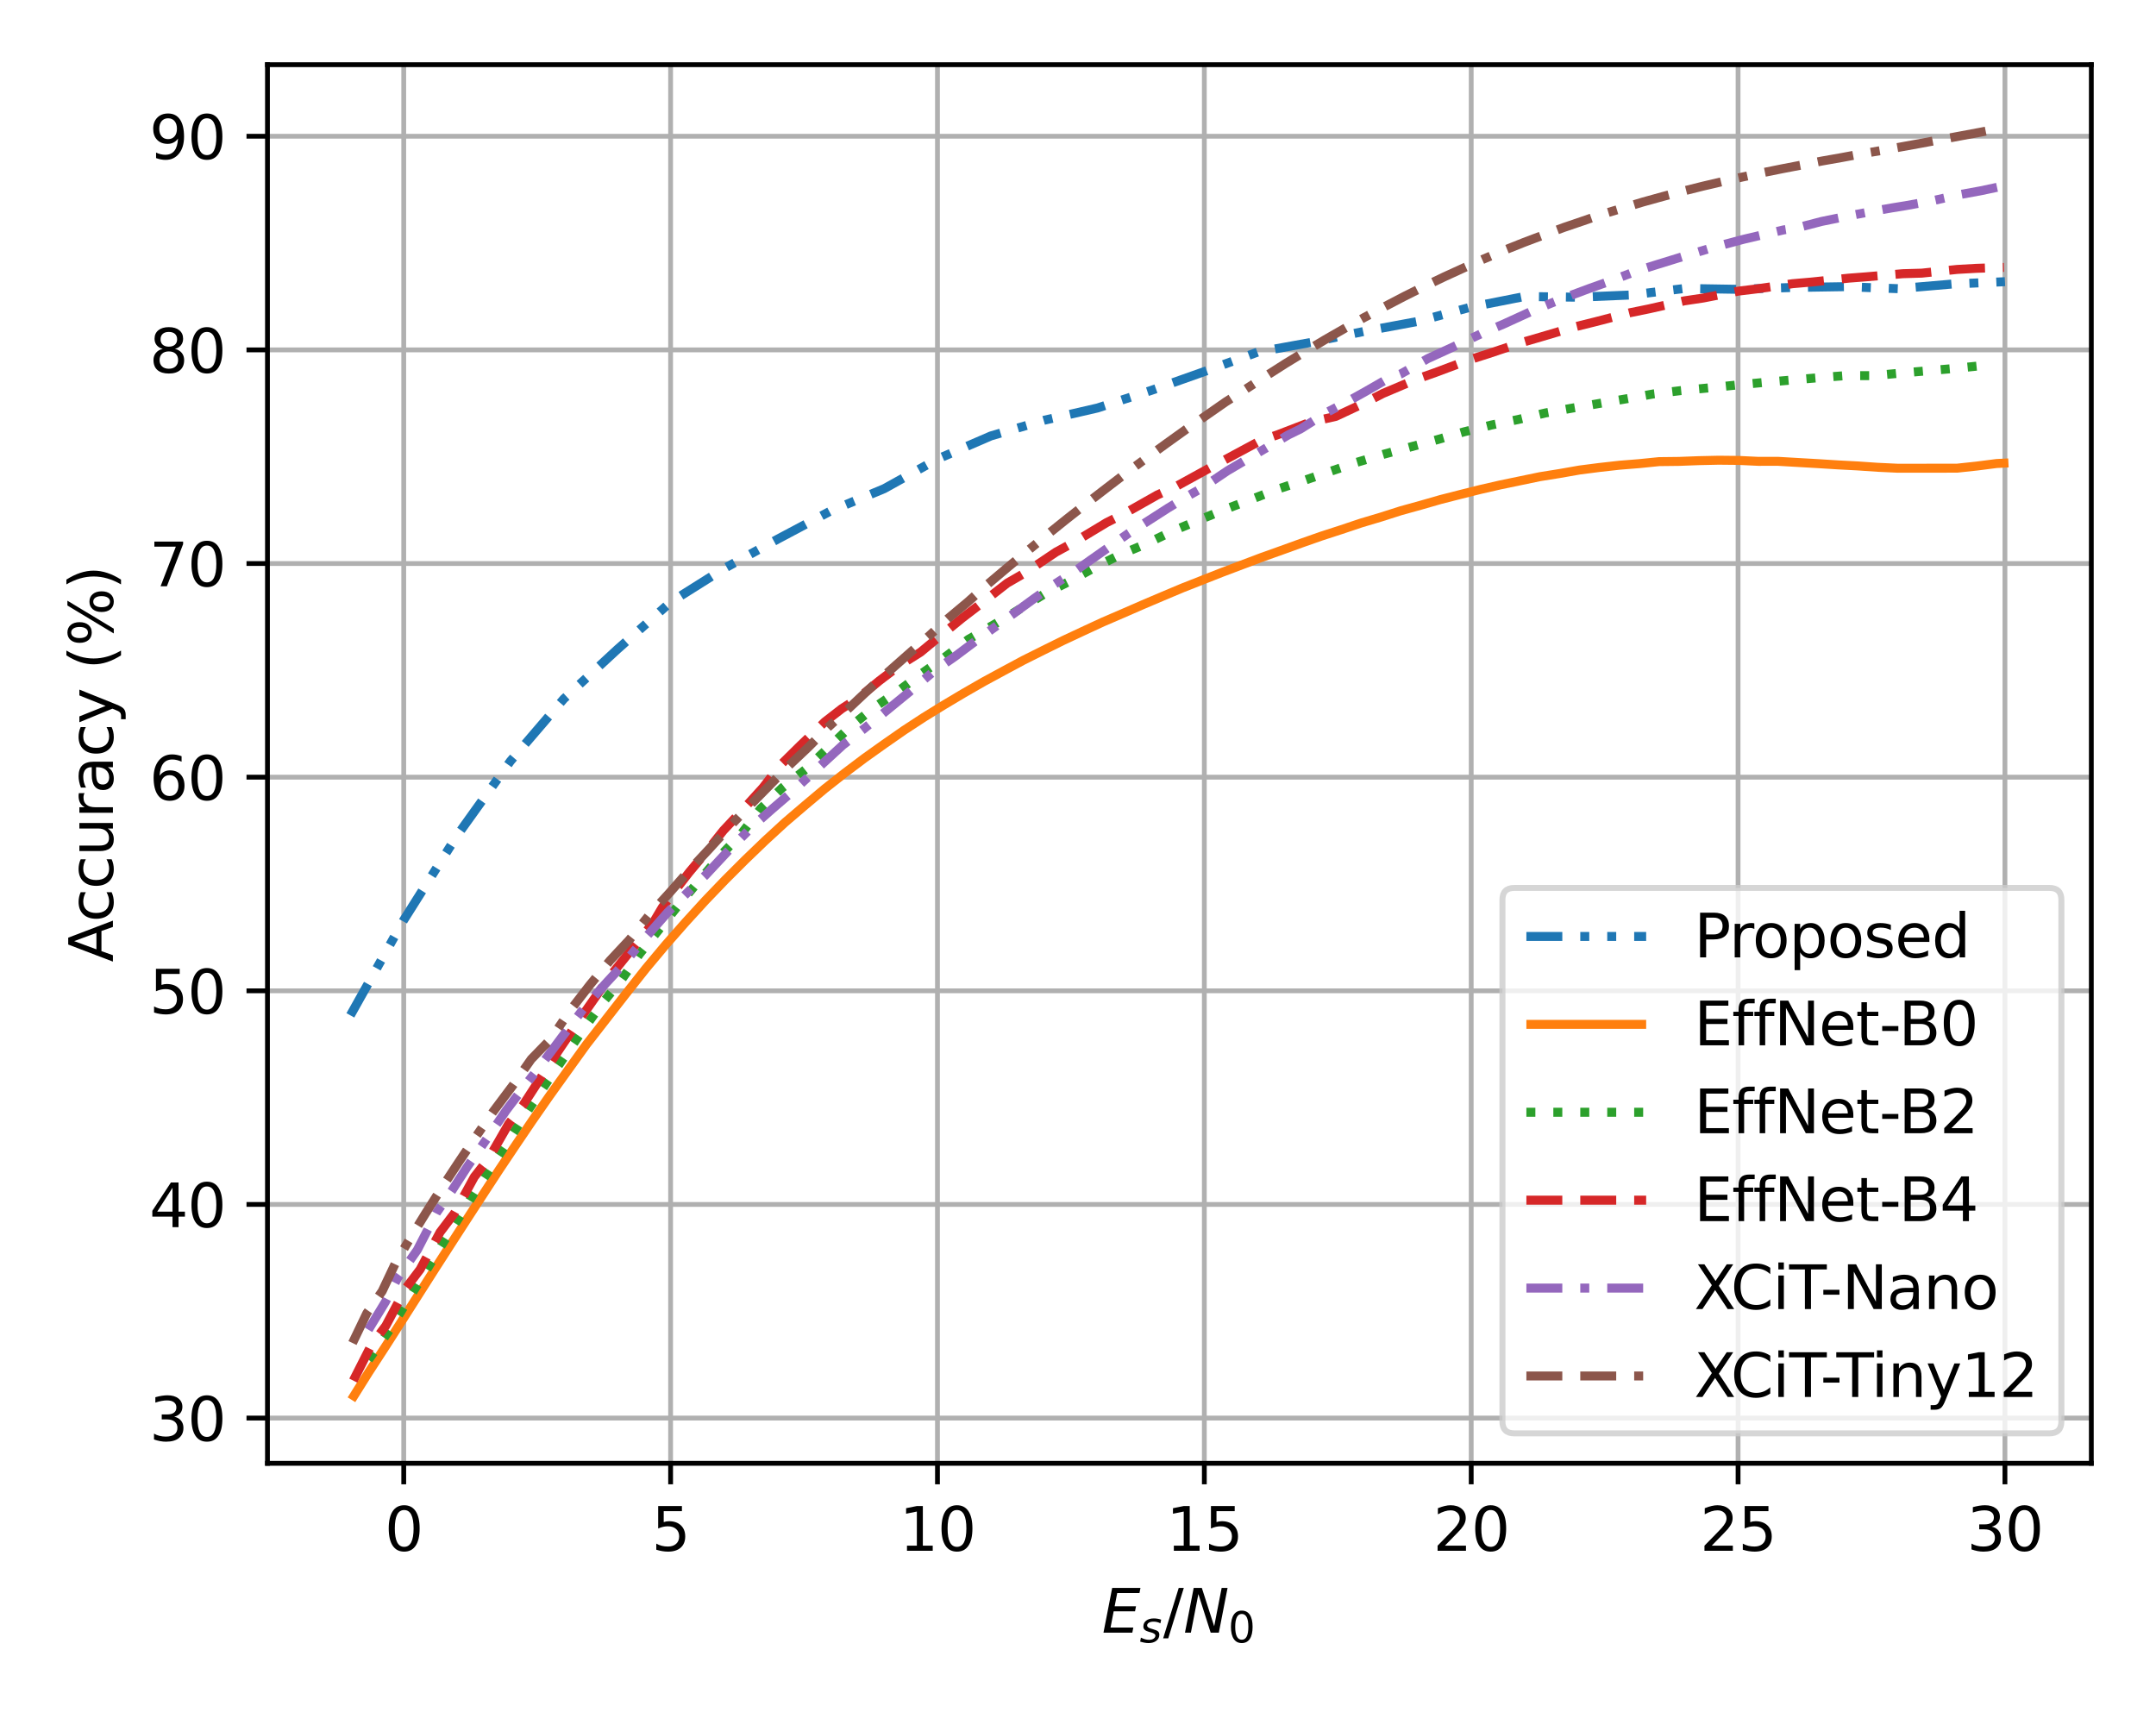 <?xml version="1.0" encoding="utf-8" standalone="no"?>
<!DOCTYPE svg PUBLIC "-//W3C//DTD SVG 1.1//EN"
  "http://www.w3.org/Graphics/SVG/1.1/DTD/svg11.dtd">
<svg xmlns:xlink="http://www.w3.org/1999/xlink" width="360pt" height="288pt" viewBox="0 0 360 288" xmlns="http://www.w3.org/2000/svg" version="1.1">
 <defs>
  <style type="text/css">*{stroke-linejoin: round; stroke-linecap: butt}</style>
 </defs>
 <g id="figure_1">
  <g id="patch_1">
   <path d="M 0 288 
L 360 288 
L 360 0 
L 0 0 
z
" style="fill: #ffffff"/>
  </g>
  <g id="axes_1">
   <g id="patch_2">
    <path d="M 44.66 244.312 
L 349.2 244.312 
L 349.2 10.8 
L 44.66 10.8 
z
" style="fill: #ffffff"/>
   </g>
   <g id="matplotlib.axis_1">
    <g id="xtick_1">
     <g id="line2d_1">
      <path d="M 67.415 244.312 
L 67.415 10.8 
" clip-path="url(#p60ee43c90f)" style="fill: none; stroke: #b0b0b0; stroke-width: 0.8; stroke-linecap: square"/>
     </g>
     <g id="line2d_2">
      <defs>
       <path id="m5778835ca0" d="M 0 0 
L 0 3.5 
" style="stroke: #000000; stroke-width: 0.8"/>
      </defs>
      <g>
       <use xlink:href="#m5778835ca0" x="67.415" y="244.312" style="stroke: #000000; stroke-width: 0.8"/>
      </g>
     </g>
     <g id="text_1">
      <!-- 0 -->
      <g transform="translate(64.234 258.91) scale(0.1 -0.1)">
       <defs>
        <path id="DejaVuSans-30" d="M 2034 4250 
Q 1547 4250 1301 3770 
Q 1056 3291 1056 2328 
Q 1056 1369 1301 889 
Q 1547 409 2034 409 
Q 2525 409 2770 889 
Q 3016 1369 3016 2328 
Q 3016 3291 2770 3770 
Q 2525 4250 2034 4250 
z
M 2034 4750 
Q 2819 4750 3233 4129 
Q 3647 3509 3647 2328 
Q 3647 1150 3233 529 
Q 2819 -91 2034 -91 
Q 1250 -91 836 529 
Q 422 1150 422 2328 
Q 422 3509 836 4129 
Q 1250 4750 2034 4750 
z
" transform="scale(0.016)"/>
       </defs>
       <use xlink:href="#DejaVuSans-30"/>
      </g>
     </g>
    </g>
    <g id="xtick_2">
     <g id="line2d_3">
      <path d="M 111.975 244.312 
L 111.975 10.8 
" clip-path="url(#p60ee43c90f)" style="fill: none; stroke: #b0b0b0; stroke-width: 0.8; stroke-linecap: square"/>
     </g>
     <g id="line2d_4">
      <g>
       <use xlink:href="#m5778835ca0" x="111.975" y="244.312" style="stroke: #000000; stroke-width: 0.8"/>
      </g>
     </g>
     <g id="text_2">
      <!-- 5 -->
      <g transform="translate(108.794 258.91) scale(0.1 -0.1)">
       <defs>
        <path id="DejaVuSans-35" d="M 691 4666 
L 3169 4666 
L 3169 4134 
L 1269 4134 
L 1269 2991 
Q 1406 3038 1543 3061 
Q 1681 3084 1819 3084 
Q 2600 3084 3056 2656 
Q 3513 2228 3513 1497 
Q 3513 744 3044 326 
Q 2575 -91 1722 -91 
Q 1428 -91 1123 -41 
Q 819 9 494 109 
L 494 744 
Q 775 591 1075 516 
Q 1375 441 1709 441 
Q 2250 441 2565 725 
Q 2881 1009 2881 1497 
Q 2881 1984 2565 2268 
Q 2250 2553 1709 2553 
Q 1456 2553 1204 2497 
Q 953 2441 691 2322 
L 691 4666 
z
" transform="scale(0.016)"/>
       </defs>
       <use xlink:href="#DejaVuSans-35"/>
      </g>
     </g>
    </g>
    <g id="xtick_3">
     <g id="line2d_5">
      <path d="M 156.535 244.312 
L 156.535 10.8 
" clip-path="url(#p60ee43c90f)" style="fill: none; stroke: #b0b0b0; stroke-width: 0.8; stroke-linecap: square"/>
     </g>
     <g id="line2d_6">
      <g>
       <use xlink:href="#m5778835ca0" x="156.535" y="244.312" style="stroke: #000000; stroke-width: 0.8"/>
      </g>
     </g>
     <g id="text_3">
      <!-- 10 -->
      <g transform="translate(150.173 258.91) scale(0.1 -0.1)">
       <defs>
        <path id="DejaVuSans-31" d="M 794 531 
L 1825 531 
L 1825 4091 
L 703 3866 
L 703 4441 
L 1819 4666 
L 2450 4666 
L 2450 531 
L 3481 531 
L 3481 0 
L 794 0 
L 794 531 
z
" transform="scale(0.016)"/>
       </defs>
       <use xlink:href="#DejaVuSans-31"/>
       <use xlink:href="#DejaVuSans-30" x="63.623"/>
      </g>
     </g>
    </g>
    <g id="xtick_4">
     <g id="line2d_7">
      <path d="M 201.096 244.312 
L 201.096 10.8 
" clip-path="url(#p60ee43c90f)" style="fill: none; stroke: #b0b0b0; stroke-width: 0.8; stroke-linecap: square"/>
     </g>
     <g id="line2d_8">
      <g>
       <use xlink:href="#m5778835ca0" x="201.096" y="244.312" style="stroke: #000000; stroke-width: 0.8"/>
      </g>
     </g>
     <g id="text_4">
      <!-- 15 -->
      <g transform="translate(194.733 258.91) scale(0.1 -0.1)">
       <use xlink:href="#DejaVuSans-31"/>
       <use xlink:href="#DejaVuSans-35" x="63.623"/>
      </g>
     </g>
    </g>
    <g id="xtick_5">
     <g id="line2d_9">
      <path d="M 245.656 244.312 
L 245.656 10.8 
" clip-path="url(#p60ee43c90f)" style="fill: none; stroke: #b0b0b0; stroke-width: 0.8; stroke-linecap: square"/>
     </g>
     <g id="line2d_10">
      <g>
       <use xlink:href="#m5778835ca0" x="245.656" y="244.312" style="stroke: #000000; stroke-width: 0.8"/>
      </g>
     </g>
     <g id="text_5">
      <!-- 20 -->
      <g transform="translate(239.293 258.91) scale(0.1 -0.1)">
       <defs>
        <path id="DejaVuSans-32" d="M 1228 531 
L 3431 531 
L 3431 0 
L 469 0 
L 469 531 
Q 828 903 1448 1529 
Q 2069 2156 2228 2338 
Q 2531 2678 2651 2914 
Q 2772 3150 2772 3378 
Q 2772 3750 2511 3984 
Q 2250 4219 1831 4219 
Q 1534 4219 1204 4116 
Q 875 4013 500 3803 
L 500 4441 
Q 881 4594 1212 4672 
Q 1544 4750 1819 4750 
Q 2544 4750 2975 4387 
Q 3406 4025 3406 3419 
Q 3406 3131 3298 2873 
Q 3191 2616 2906 2266 
Q 2828 2175 2409 1742 
Q 1991 1309 1228 531 
z
" transform="scale(0.016)"/>
       </defs>
       <use xlink:href="#DejaVuSans-32"/>
       <use xlink:href="#DejaVuSans-30" x="63.623"/>
      </g>
     </g>
    </g>
    <g id="xtick_6">
     <g id="line2d_11">
      <path d="M 290.216 244.312 
L 290.216 10.8 
" clip-path="url(#p60ee43c90f)" style="fill: none; stroke: #b0b0b0; stroke-width: 0.8; stroke-linecap: square"/>
     </g>
     <g id="line2d_12">
      <g>
       <use xlink:href="#m5778835ca0" x="290.216" y="244.312" style="stroke: #000000; stroke-width: 0.8"/>
      </g>
     </g>
     <g id="text_6">
      <!-- 25 -->
      <g transform="translate(283.854 258.91) scale(0.1 -0.1)">
       <use xlink:href="#DejaVuSans-32"/>
       <use xlink:href="#DejaVuSans-35" x="63.623"/>
      </g>
     </g>
    </g>
    <g id="xtick_7">
     <g id="line2d_13">
      <path d="M 334.776 244.312 
L 334.776 10.8 
" clip-path="url(#p60ee43c90f)" style="fill: none; stroke: #b0b0b0; stroke-width: 0.8; stroke-linecap: square"/>
     </g>
     <g id="line2d_14">
      <g>
       <use xlink:href="#m5778835ca0" x="334.776" y="244.312" style="stroke: #000000; stroke-width: 0.8"/>
      </g>
     </g>
     <g id="text_7">
      <!-- 30 -->
      <g transform="translate(328.414 258.91) scale(0.1 -0.1)">
       <defs>
        <path id="DejaVuSans-33" d="M 2597 2516 
Q 3050 2419 3304 2112 
Q 3559 1806 3559 1356 
Q 3559 666 3084 287 
Q 2609 -91 1734 -91 
Q 1441 -91 1130 -33 
Q 819 25 488 141 
L 488 750 
Q 750 597 1062 519 
Q 1375 441 1716 441 
Q 2309 441 2620 675 
Q 2931 909 2931 1356 
Q 2931 1769 2642 2001 
Q 2353 2234 1838 2234 
L 1294 2234 
L 1294 2753 
L 1863 2753 
Q 2328 2753 2575 2939 
Q 2822 3125 2822 3475 
Q 2822 3834 2567 4026 
Q 2313 4219 1838 4219 
Q 1578 4219 1281 4162 
Q 984 4106 628 3988 
L 628 4550 
Q 988 4650 1302 4700 
Q 1616 4750 1894 4750 
Q 2613 4750 3031 4423 
Q 3450 4097 3450 3541 
Q 3450 3153 3228 2886 
Q 3006 2619 2597 2516 
z
" transform="scale(0.016)"/>
       </defs>
       <use xlink:href="#DejaVuSans-33"/>
       <use xlink:href="#DejaVuSans-30" x="63.623"/>
      </g>
     </g>
    </g>
    <g id="text_8">
     <!-- $E_s/N_0$ -->
     <g transform="translate(183.98 272.589) scale(0.1 -0.1)">
      <defs>
       <path id="DejaVuSans-Oblique-45" d="M 1081 4666 
L 4031 4666 
L 3928 4134 
L 1606 4134 
L 1338 2753 
L 3566 2753 
L 3463 2222 
L 1234 2222 
L 909 531 
L 3284 531 
L 3181 0 
L 172 0 
L 1081 4666 
z
" transform="scale(0.016)"/>
       <path id="DejaVuSans-Oblique-73" d="M 3200 3397 
L 3091 2853 
Q 2863 2978 2609 3040 
Q 2356 3103 2088 3103 
Q 1634 3103 1373 2948 
Q 1113 2794 1113 2528 
Q 1113 2219 1719 2053 
Q 1766 2041 1788 2034 
L 1972 1978 
Q 2547 1819 2739 1644 
Q 2931 1469 2931 1166 
Q 2931 609 2489 259 
Q 2047 -91 1331 -91 
Q 1053 -91 747 -37 
Q 441 16 72 128 
L 184 722 
Q 500 559 806 475 
Q 1113 391 1394 391 
Q 1816 391 2080 572 
Q 2344 753 2344 1031 
Q 2344 1331 1650 1516 
L 1591 1531 
L 1394 1581 
Q 956 1697 753 1886 
Q 550 2075 550 2369 
Q 550 2928 970 3256 
Q 1391 3584 2113 3584 
Q 2397 3584 2667 3537 
Q 2938 3491 3200 3397 
z
" transform="scale(0.016)"/>
       <path id="DejaVuSans-2f" d="M 1625 4666 
L 2156 4666 
L 531 -594 
L 0 -594 
L 1625 4666 
z
" transform="scale(0.016)"/>
       <path id="DejaVuSans-Oblique-4e" d="M 1081 4666 
L 1931 4666 
L 3219 666 
L 4000 4666 
L 4616 4666 
L 3706 0 
L 2853 0 
L 1569 4025 
L 788 0 
L 172 0 
L 1081 4666 
z
" transform="scale(0.016)"/>
      </defs>
      <use xlink:href="#DejaVuSans-Oblique-45" transform="translate(0 0.094)"/>
      <use xlink:href="#DejaVuSans-Oblique-73" transform="translate(63.184 -16.312) scale(0.7)"/>
      <use xlink:href="#DejaVuSans-2f" transform="translate(102.388 0.094)"/>
      <use xlink:href="#DejaVuSans-Oblique-4e" transform="translate(136.079 0.094)"/>
      <use xlink:href="#DejaVuSans-30" transform="translate(210.884 -16.312) scale(0.7)"/>
     </g>
    </g>
   </g>
   <g id="matplotlib.axis_2">
    <g id="ytick_1">
     <g id="line2d_15">
      <path d="M 44.66 236.756 
L 349.2 236.756 
" clip-path="url(#p60ee43c90f)" style="fill: none; stroke: #b0b0b0; stroke-width: 0.8; stroke-linecap: square"/>
     </g>
     <g id="line2d_16">
      <defs>
       <path id="m89119ead15" d="M 0 0 
L -3.5 0 
" style="stroke: #000000; stroke-width: 0.8"/>
      </defs>
      <g>
       <use xlink:href="#m89119ead15" x="44.66" y="236.756" style="stroke: #000000; stroke-width: 0.8"/>
      </g>
     </g>
     <g id="text_9">
      <!-- 30 -->
      <g transform="translate(24.935 240.555) scale(0.1 -0.1)">
       <use xlink:href="#DejaVuSans-33"/>
       <use xlink:href="#DejaVuSans-30" x="63.623"/>
      </g>
     </g>
    </g>
    <g id="ytick_2">
     <g id="line2d_17">
      <path d="M 44.66 201.088 
L 349.2 201.088 
" clip-path="url(#p60ee43c90f)" style="fill: none; stroke: #b0b0b0; stroke-width: 0.8; stroke-linecap: square"/>
     </g>
     <g id="line2d_18">
      <g>
       <use xlink:href="#m89119ead15" x="44.66" y="201.088" style="stroke: #000000; stroke-width: 0.8"/>
      </g>
     </g>
     <g id="text_10">
      <!-- 40 -->
      <g transform="translate(24.935 204.887) scale(0.1 -0.1)">
       <defs>
        <path id="DejaVuSans-34" d="M 2419 4116 
L 825 1625 
L 2419 1625 
L 2419 4116 
z
M 2253 4666 
L 3047 4666 
L 3047 1625 
L 3713 1625 
L 3713 1100 
L 3047 1100 
L 3047 0 
L 2419 0 
L 2419 1100 
L 313 1100 
L 313 1709 
L 2253 4666 
z
" transform="scale(0.016)"/>
       </defs>
       <use xlink:href="#DejaVuSans-34"/>
       <use xlink:href="#DejaVuSans-30" x="63.623"/>
      </g>
     </g>
    </g>
    <g id="ytick_3">
     <g id="line2d_19">
      <path d="M 44.66 165.42 
L 349.2 165.42 
" clip-path="url(#p60ee43c90f)" style="fill: none; stroke: #b0b0b0; stroke-width: 0.8; stroke-linecap: square"/>
     </g>
     <g id="line2d_20">
      <g>
       <use xlink:href="#m89119ead15" x="44.66" y="165.42" style="stroke: #000000; stroke-width: 0.8"/>
      </g>
     </g>
     <g id="text_11">
      <!-- 50 -->
      <g transform="translate(24.935 169.22) scale(0.1 -0.1)">
       <use xlink:href="#DejaVuSans-35"/>
       <use xlink:href="#DejaVuSans-30" x="63.623"/>
      </g>
     </g>
    </g>
    <g id="ytick_4">
     <g id="line2d_21">
      <path d="M 44.66 129.753 
L 349.2 129.753 
" clip-path="url(#p60ee43c90f)" style="fill: none; stroke: #b0b0b0; stroke-width: 0.8; stroke-linecap: square"/>
     </g>
     <g id="line2d_22">
      <g>
       <use xlink:href="#m89119ead15" x="44.66" y="129.753" style="stroke: #000000; stroke-width: 0.8"/>
      </g>
     </g>
     <g id="text_12">
      <!-- 60 -->
      <g transform="translate(24.935 133.552) scale(0.1 -0.1)">
       <defs>
        <path id="DejaVuSans-36" d="M 2113 2584 
Q 1688 2584 1439 2293 
Q 1191 2003 1191 1497 
Q 1191 994 1439 701 
Q 1688 409 2113 409 
Q 2538 409 2786 701 
Q 3034 994 3034 1497 
Q 3034 2003 2786 2293 
Q 2538 2584 2113 2584 
z
M 3366 4563 
L 3366 3988 
Q 3128 4100 2886 4159 
Q 2644 4219 2406 4219 
Q 1781 4219 1451 3797 
Q 1122 3375 1075 2522 
Q 1259 2794 1537 2939 
Q 1816 3084 2150 3084 
Q 2853 3084 3261 2657 
Q 3669 2231 3669 1497 
Q 3669 778 3244 343 
Q 2819 -91 2113 -91 
Q 1303 -91 875 529 
Q 447 1150 447 2328 
Q 447 3434 972 4092 
Q 1497 4750 2381 4750 
Q 2619 4750 2861 4703 
Q 3103 4656 3366 4563 
z
" transform="scale(0.016)"/>
       </defs>
       <use xlink:href="#DejaVuSans-36"/>
       <use xlink:href="#DejaVuSans-30" x="63.623"/>
      </g>
     </g>
    </g>
    <g id="ytick_5">
     <g id="line2d_23">
      <path d="M 44.66 94.085 
L 349.2 94.085 
" clip-path="url(#p60ee43c90f)" style="fill: none; stroke: #b0b0b0; stroke-width: 0.8; stroke-linecap: square"/>
     </g>
     <g id="line2d_24">
      <g>
       <use xlink:href="#m89119ead15" x="44.66" y="94.085" style="stroke: #000000; stroke-width: 0.8"/>
      </g>
     </g>
     <g id="text_13">
      <!-- 70 -->
      <g transform="translate(24.935 97.884) scale(0.1 -0.1)">
       <defs>
        <path id="DejaVuSans-37" d="M 525 4666 
L 3525 4666 
L 3525 4397 
L 1831 0 
L 1172 0 
L 2766 4134 
L 525 4134 
L 525 4666 
z
" transform="scale(0.016)"/>
       </defs>
       <use xlink:href="#DejaVuSans-37"/>
       <use xlink:href="#DejaVuSans-30" x="63.623"/>
      </g>
     </g>
    </g>
    <g id="ytick_6">
     <g id="line2d_25">
      <path d="M 44.66 58.417 
L 349.2 58.417 
" clip-path="url(#p60ee43c90f)" style="fill: none; stroke: #b0b0b0; stroke-width: 0.8; stroke-linecap: square"/>
     </g>
     <g id="line2d_26">
      <g>
       <use xlink:href="#m89119ead15" x="44.66" y="58.417" style="stroke: #000000; stroke-width: 0.8"/>
      </g>
     </g>
     <g id="text_14">
      <!-- 80 -->
      <g transform="translate(24.935 62.217) scale(0.1 -0.1)">
       <defs>
        <path id="DejaVuSans-38" d="M 2034 2216 
Q 1584 2216 1326 1975 
Q 1069 1734 1069 1313 
Q 1069 891 1326 650 
Q 1584 409 2034 409 
Q 2484 409 2743 651 
Q 3003 894 3003 1313 
Q 3003 1734 2745 1975 
Q 2488 2216 2034 2216 
z
M 1403 2484 
Q 997 2584 770 2862 
Q 544 3141 544 3541 
Q 544 4100 942 4425 
Q 1341 4750 2034 4750 
Q 2731 4750 3128 4425 
Q 3525 4100 3525 3541 
Q 3525 3141 3298 2862 
Q 3072 2584 2669 2484 
Q 3125 2378 3379 2068 
Q 3634 1759 3634 1313 
Q 3634 634 3220 271 
Q 2806 -91 2034 -91 
Q 1263 -91 848 271 
Q 434 634 434 1313 
Q 434 1759 690 2068 
Q 947 2378 1403 2484 
z
M 1172 3481 
Q 1172 3119 1398 2916 
Q 1625 2713 2034 2713 
Q 2441 2713 2670 2916 
Q 2900 3119 2900 3481 
Q 2900 3844 2670 4047 
Q 2441 4250 2034 4250 
Q 1625 4250 1398 4047 
Q 1172 3844 1172 3481 
z
" transform="scale(0.016)"/>
       </defs>
       <use xlink:href="#DejaVuSans-38"/>
       <use xlink:href="#DejaVuSans-30" x="63.623"/>
      </g>
     </g>
    </g>
    <g id="ytick_7">
     <g id="line2d_27">
      <path d="M 44.66 22.75 
L 349.2 22.75 
" clip-path="url(#p60ee43c90f)" style="fill: none; stroke: #b0b0b0; stroke-width: 0.8; stroke-linecap: square"/>
     </g>
     <g id="line2d_28">
      <g>
       <use xlink:href="#m89119ead15" x="44.66" y="22.75" style="stroke: #000000; stroke-width: 0.8"/>
      </g>
     </g>
     <g id="text_15">
      <!-- 90 -->
      <g transform="translate(24.935 26.549) scale(0.1 -0.1)">
       <defs>
        <path id="DejaVuSans-39" d="M 703 97 
L 703 672 
Q 941 559 1184 500 
Q 1428 441 1663 441 
Q 2288 441 2617 861 
Q 2947 1281 2994 2138 
Q 2813 1869 2534 1725 
Q 2256 1581 1919 1581 
Q 1219 1581 811 2004 
Q 403 2428 403 3163 
Q 403 3881 828 4315 
Q 1253 4750 1959 4750 
Q 2769 4750 3195 4129 
Q 3622 3509 3622 2328 
Q 3622 1225 3098 567 
Q 2575 -91 1691 -91 
Q 1453 -91 1209 -44 
Q 966 3 703 97 
z
M 1959 2075 
Q 2384 2075 2632 2365 
Q 2881 2656 2881 3163 
Q 2881 3666 2632 3958 
Q 2384 4250 1959 4250 
Q 1534 4250 1286 3958 
Q 1038 3666 1038 3163 
Q 1038 2656 1286 2365 
Q 1534 2075 1959 2075 
z
" transform="scale(0.016)"/>
       </defs>
       <use xlink:href="#DejaVuSans-39"/>
       <use xlink:href="#DejaVuSans-30" x="63.623"/>
      </g>
     </g>
    </g>
    <g id="text_16">
     <!-- Accuracy (%) -->
     <g transform="translate(18.855 160.626) rotate(-90) scale(0.1 -0.1)">
      <defs>
       <path id="DejaVuSans-41" d="M 2188 4044 
L 1331 1722 
L 3047 1722 
L 2188 4044 
z
M 1831 4666 
L 2547 4666 
L 4325 0 
L 3669 0 
L 3244 1197 
L 1141 1197 
L 716 0 
L 50 0 
L 1831 4666 
z
" transform="scale(0.016)"/>
       <path id="DejaVuSans-63" d="M 3122 3366 
L 3122 2828 
Q 2878 2963 2633 3030 
Q 2388 3097 2138 3097 
Q 1578 3097 1268 2742 
Q 959 2388 959 1747 
Q 959 1106 1268 751 
Q 1578 397 2138 397 
Q 2388 397 2633 464 
Q 2878 531 3122 666 
L 3122 134 
Q 2881 22 2623 -34 
Q 2366 -91 2075 -91 
Q 1284 -91 818 406 
Q 353 903 353 1747 
Q 353 2603 823 3093 
Q 1294 3584 2113 3584 
Q 2378 3584 2631 3529 
Q 2884 3475 3122 3366 
z
" transform="scale(0.016)"/>
       <path id="DejaVuSans-75" d="M 544 1381 
L 544 3500 
L 1119 3500 
L 1119 1403 
Q 1119 906 1312 657 
Q 1506 409 1894 409 
Q 2359 409 2629 706 
Q 2900 1003 2900 1516 
L 2900 3500 
L 3475 3500 
L 3475 0 
L 2900 0 
L 2900 538 
Q 2691 219 2414 64 
Q 2138 -91 1772 -91 
Q 1169 -91 856 284 
Q 544 659 544 1381 
z
M 1991 3584 
L 1991 3584 
z
" transform="scale(0.016)"/>
       <path id="DejaVuSans-72" d="M 2631 2963 
Q 2534 3019 2420 3045 
Q 2306 3072 2169 3072 
Q 1681 3072 1420 2755 
Q 1159 2438 1159 1844 
L 1159 0 
L 581 0 
L 581 3500 
L 1159 3500 
L 1159 2956 
Q 1341 3275 1631 3429 
Q 1922 3584 2338 3584 
Q 2397 3584 2469 3576 
Q 2541 3569 2628 3553 
L 2631 2963 
z
" transform="scale(0.016)"/>
       <path id="DejaVuSans-61" d="M 2194 1759 
Q 1497 1759 1228 1600 
Q 959 1441 959 1056 
Q 959 750 1161 570 
Q 1363 391 1709 391 
Q 2188 391 2477 730 
Q 2766 1069 2766 1631 
L 2766 1759 
L 2194 1759 
z
M 3341 1997 
L 3341 0 
L 2766 0 
L 2766 531 
Q 2569 213 2275 61 
Q 1981 -91 1556 -91 
Q 1019 -91 701 211 
Q 384 513 384 1019 
Q 384 1609 779 1909 
Q 1175 2209 1959 2209 
L 2766 2209 
L 2766 2266 
Q 2766 2663 2505 2880 
Q 2244 3097 1772 3097 
Q 1472 3097 1187 3025 
Q 903 2953 641 2809 
L 641 3341 
Q 956 3463 1253 3523 
Q 1550 3584 1831 3584 
Q 2591 3584 2966 3190 
Q 3341 2797 3341 1997 
z
" transform="scale(0.016)"/>
       <path id="DejaVuSans-79" d="M 2059 -325 
Q 1816 -950 1584 -1140 
Q 1353 -1331 966 -1331 
L 506 -1331 
L 506 -850 
L 844 -850 
Q 1081 -850 1212 -737 
Q 1344 -625 1503 -206 
L 1606 56 
L 191 3500 
L 800 3500 
L 1894 763 
L 2988 3500 
L 3597 3500 
L 2059 -325 
z
" transform="scale(0.016)"/>
       <path id="DejaVuSans-20" transform="scale(0.016)"/>
       <path id="DejaVuSans-28" d="M 1984 4856 
Q 1566 4138 1362 3434 
Q 1159 2731 1159 2009 
Q 1159 1288 1364 580 
Q 1569 -128 1984 -844 
L 1484 -844 
Q 1016 -109 783 600 
Q 550 1309 550 2009 
Q 550 2706 781 3412 
Q 1013 4119 1484 4856 
L 1984 4856 
z
" transform="scale(0.016)"/>
       <path id="DejaVuSans-25" d="M 4653 2053 
Q 4381 2053 4226 1822 
Q 4072 1591 4072 1178 
Q 4072 772 4226 539 
Q 4381 306 4653 306 
Q 4919 306 5073 539 
Q 5228 772 5228 1178 
Q 5228 1588 5073 1820 
Q 4919 2053 4653 2053 
z
M 4653 2450 
Q 5147 2450 5437 2106 
Q 5728 1763 5728 1178 
Q 5728 594 5436 251 
Q 5144 -91 4653 -91 
Q 4153 -91 3862 251 
Q 3572 594 3572 1178 
Q 3572 1766 3864 2108 
Q 4156 2450 4653 2450 
z
M 1428 4353 
Q 1159 4353 1004 4120 
Q 850 3888 850 3481 
Q 850 3069 1003 2837 
Q 1156 2606 1428 2606 
Q 1700 2606 1854 2837 
Q 2009 3069 2009 3481 
Q 2009 3884 1853 4118 
Q 1697 4353 1428 4353 
z
M 4250 4750 
L 4750 4750 
L 1831 -91 
L 1331 -91 
L 4250 4750 
z
M 1428 4750 
Q 1922 4750 2215 4408 
Q 2509 4066 2509 3481 
Q 2509 2891 2217 2550 
Q 1925 2209 1428 2209 
Q 931 2209 642 2551 
Q 353 2894 353 3481 
Q 353 4063 643 4406 
Q 934 4750 1428 4750 
z
" transform="scale(0.016)"/>
       <path id="DejaVuSans-29" d="M 513 4856 
L 1013 4856 
Q 1481 4119 1714 3412 
Q 1947 2706 1947 2009 
Q 1947 1309 1714 600 
Q 1481 -109 1013 -844 
L 513 -844 
Q 928 -128 1133 580 
Q 1338 1288 1338 2009 
Q 1338 2731 1133 3434 
Q 928 4138 513 4856 
z
" transform="scale(0.016)"/>
      </defs>
      <use xlink:href="#DejaVuSans-41"/>
      <use xlink:href="#DejaVuSans-63" x="66.658"/>
      <use xlink:href="#DejaVuSans-63" x="121.639"/>
      <use xlink:href="#DejaVuSans-75" x="176.619"/>
      <use xlink:href="#DejaVuSans-72" x="239.998"/>
      <use xlink:href="#DejaVuSans-61" x="281.111"/>
      <use xlink:href="#DejaVuSans-63" x="342.391"/>
      <use xlink:href="#DejaVuSans-79" x="397.371"/>
      <use xlink:href="#DejaVuSans-20" x="456.551"/>
      <use xlink:href="#DejaVuSans-28" x="488.338"/>
      <use xlink:href="#DejaVuSans-25" x="527.352"/>
      <use xlink:href="#DejaVuSans-29" x="622.371"/>
     </g>
    </g>
   </g>
   <g id="line2d_29">
    <path d="M 58.503 169.52 
L 67.415 153.605 
L 76.327 139.494 
L 85.239 127.064 
L 94.151 116.671 
L 103.063 108.434 
L 111.975 100.537 
L 120.887 94.928 
L 129.799 90.041 
L 138.711 85.298 
L 147.623 81.594 
L 156.535 76.643 
L 165.447 72.784 
L 174.359 70.162 
L 183.271 68.113 
L 192.183 65.195 
L 201.096 62.037 
L 210.008 58.779 
L 218.92 57.164 
L 227.832 55.317 
L 236.744 53.662 
L 245.656 51.257 
L 254.568 49.5 
L 263.48 49.623 
L 272.392 49.247 
L 281.304 48.158 
L 290.216 48.303 
L 299.128 48 
L 308.04 47.861 
L 316.952 48.198 
L 325.864 47.43 
L 334.776 47.03 
" clip-path="url(#p60ee43c90f)" style="fill: none; stroke-dasharray: 6,3,1.5,3,1.5,3; stroke-dashoffset: 0; stroke: #1f77b4; stroke-width: 1.5"/>
   </g>
   <g id="line2d_30">
    <path d="M 58.687 233.698 
L 61.552 229.126 
L 64.418 224.718 
L 67.133 220.475 
L 69.848 216.211 
L 72.562 211.947 
L 75.277 207.726 
L 77.992 203.527 
L 80.707 199.349 
L 83.422 195.193 
L 86.136 191.144 
L 88.851 187.138 
L 91.717 183.016 
L 94.733 178.81 
L 97.9 174.41 
L 101.218 170.146 
L 104.536 165.882 
L 107.853 161.688 
L 111.171 157.723 
L 114.489 153.952 
L 117.806 150.321 
L 121.124 146.867 
L 124.441 143.554 
L 127.759 140.364 
L 131.076 137.315 
L 134.394 134.477 
L 137.711 131.692 
L 141.028 129.083 
L 144.345 126.58 
L 147.663 124.218 
L 150.98 121.908 
L 154.297 119.74 
L 157.614 117.695 
L 160.931 115.72 
L 164.248 113.815 
L 167.565 112.017 
L 170.882 110.236 
L 174.199 108.578 
L 177.516 106.938 
L 180.833 105.386 
L 184.15 103.851 
L 187.467 102.422 
L 190.784 100.976 
L 194.101 99.565 
L 197.417 98.171 
L 200.734 96.866 
L 204.051 95.56 
L 207.368 94.308 
L 210.685 93.055 
L 214.002 91.873 
L 217.318 90.673 
L 220.635 89.508 
L 223.952 88.432 
L 227.269 87.32 
L 230.585 86.331 
L 233.902 85.272 
L 237.219 84.354 
L 240.536 83.401 
L 243.852 82.553 
L 247.169 81.723 
L 250.486 80.964 
L 253.802 80.275 
L 257.119 79.586 
L 260.436 79.055 
L 263.752 78.472 
L 267.069 78.047 
L 270.385 77.675 
L 273.702 77.408 
L 277.018 77.072 
L 280.335 77.034 
L 283.651 76.909 
L 286.968 76.836 
L 290.284 76.869 
L 293.601 77.025 
L 296.917 77.023 
L 300.233 77.215 
L 303.55 77.406 
L 306.866 77.615 
L 310.182 77.789 
L 313.499 78.016 
L 316.815 78.172 
L 320.132 78.17 
L 323.448 78.168 
L 326.764 78.166 
L 330.081 77.811 
L 333.398 77.386 
L 335.357 77.288 
" clip-path="url(#p60ee43c90f)" style="fill: none; stroke-dasharray: 3,0; stroke-dashoffset: 0; stroke: #ff7f0e; stroke-width: 1.5"/>
   </g>
   <g id="line2d_31">
    <path d="M 61.53 227.023 
L 65.022 222.091 
L 68.038 217.181 
L 70.904 212.546 
L 73.619 208.088 
L 76.635 203.291 
L 79.35 198.882 
L 82.367 194.279 
L 85.383 189.675 
L 88.249 185.266 
L 91.265 180.769 
L 94.281 176.389 
L 97.298 172.009 
L 100.465 167.628 
L 103.783 163.557 
L 106.799 159.261 
L 110.117 155.093 
L 113.57 150.78 
L 116.831 146.946 
L 120.07 143.075 
L 123.689 139.327 
L 127.007 135.015 
L 130.626 131.525 
L 134.546 128.439 
L 138.165 124.981 
L 141.935 121.375 
L 145.856 118.196 
L 149.927 115.416 
L 153.847 112.475 
L 157.617 109.834 
L 161.688 106.757 
L 166.06 104.233 
L 170.131 101.776 
L 174.504 99.09 
L 178.725 96.987 
L 182.796 94.729 
L 187.018 92.627 
L 191.541 90.719 
L 195.762 88.682 
L 200.134 86.852 
L 204.507 85.06 
L 208.879 83.398 
L 213.251 81.696 
L 217.774 80.208 
L 222.146 78.7 
L 226.518 77.199 
L 231.041 75.84 
L 235.564 74.61 
L 240.087 73.38 
L 244.459 72.098 
L 248.982 70.972 
L 253.504 70.039 
L 258.027 68.951 
L 262.55 68.134 
L 267.072 67.356 
L 271.595 66.578 
L 276.118 65.762 
L 280.64 65.216 
L 285.464 64.748 
L 289.987 64.28 
L 294.509 63.851 
L 299.032 63.46 
L 303.554 63.07 
L 308.077 62.718 
L 312.901 62.715 
L 317.423 62.286 
L 321.946 61.895 
L 326.468 61.505 
L 330.991 61.037 
" clip-path="url(#p60ee43c90f)" style="fill: none; stroke-dasharray: 1.5,3; stroke-dashoffset: 0; stroke: #2ca02c; stroke-width: 1.5"/>
   </g>
   <g id="line2d_32">
    <path d="M 58.989 230.503 
L 62.006 224.559 
L 64.419 221.355 
L 67.737 215.115 
L 70.15 211.936 
L 73.469 205.741 
L 75.882 202.555 
L 79.2 196.491 
L 81.613 193.407 
L 84.931 187.646 
L 87.344 184.492 
L 90.964 178.923 
L 93.226 175.447 
L 96.394 170.774 
L 99.417 166.477 
L 101.637 163.267 
L 105.442 158.547 
L 109.062 154.061 
L 110.588 151.495 
L 112.253 149.266 
L 115.098 145.61 
L 117.942 142.221 
L 120.787 138.654 
L 124.048 135.175 
L 127.378 131.519 
L 130.225 127.828 
L 133.693 124.403 
L 135.773 122.422 
L 137.714 120.526 
L 140.56 118.318 
L 143.334 116.534 
L 146.803 113.679 
L 150.202 111.092 
L 153.697 108.891 
L 155.808 107.146 
L 160.634 103.215 
L 163.348 101.135 
L 168.173 97.363 
L 171.188 95.619 
L 176.315 92.18 
L 179.33 90.534 
L 184.758 87.26 
L 187.774 85.728 
L 193.202 82.658 
L 196.368 81.217 
L 201.645 78.319 
L 204.66 76.697 
L 210.39 73.611 
L 213.405 72.558 
L 218.832 70.467 
L 223.054 69.517 
L 227.878 67.259 
L 230.894 65.701 
L 236.623 63.273 
L 239.638 62.208 
L 245.367 60.062 
L 248.382 59.103 
L 254.111 57.185 
L 257.277 56.262 
L 263.157 54.52 
L 266.323 53.737 
L 272.203 52.206 
L 275.368 51.561 
L 281.248 50.228 
L 284.414 49.754 
L 290.293 48.601 
L 293.459 48.217 
L 299.339 47.362 
L 302.504 47.087 
L 308.685 46.44 
L 311.7 46.209 
L 317.73 45.695 
L 320.896 45.603 
L 326.775 44.984 
L 329.941 44.802 
L 334.614 44.644 
" clip-path="url(#p60ee43c90f)" style="fill: none; stroke-dasharray: 6,3,6,3; stroke-dashoffset: 0; stroke: #d62728; stroke-width: 1.5"/>
   </g>
   <g id="line2d_33">
    <path d="M 61.515 222.011 
L 64.353 217.356 
L 66.413 213.332 
L 69.678 208.693 
L 72.867 202.501 
L 75.409 198.851 
L 78.031 194.788 
L 81.313 190.086 
L 84.54 185.358 
L 87.697 181.198 
L 90.663 177.377 
L 93.981 172.946 
L 97.6 168.194 
L 100.918 164.44 
L 103.783 161.329 
L 107.403 156.968 
L 111.474 152.333 
L 114.792 149.002 
L 117.808 146.112 
L 121.578 142.065 
L 125.649 137.97 
L 128.966 135.044 
L 132.284 132.189 
L 136.506 128.276 
L 140.728 124.398 
L 144.045 121.842 
L 147.363 119.181 
L 151.886 115.479 
L 156.108 111.919 
L 159.426 109.627 
L 162.743 107.141 
L 166.311 104.556 
L 169.126 102.52 
L 172.694 99.914 
L 176.012 97.587 
L 179.329 95.453 
L 183.852 92.265 
L 188.376 89.089 
L 191.693 86.974 
L 195.01 84.84 
L 198.508 82.707 
L 200.588 81.543 
L 204.961 78.599 
L 208.278 76.642 
L 211.595 74.685 
L 215.093 72.622 
L 217.174 71.603 
L 221.546 68.848 
L 224.863 67.12 
L 228.18 65.269 
L 231.497 63.36 
L 233.91 62.419 
L 238.433 59.855 
L 241.75 58.338 
L 245.067 56.786 
L 247.856 55.454 
L 250.947 54.161 
L 255.922 51.883 
L 259.239 50.524 
L 262.556 49.219 
L 265.345 48.178 
L 268.436 47.078 
L 273.411 45.196 
L 276.728 44.155 
L 280.044 43.131 
L 282.155 42.484 
L 286.075 41.3 
L 291.201 39.936 
L 294.517 39.158 
L 297.834 38.381 
L 300.095 38.032 
L 304.166 36.971 
L 309.292 35.926 
L 312.608 35.289 
L 315.925 34.706 
L 318.186 34.339 
L 322.407 33.577 
L 327.382 32.461 
L 330.699 31.86 
L 333.563 31.253 
" clip-path="url(#p60ee43c90f)" style="fill: none; stroke-dasharray: 6,3,1.5,3; stroke-dashoffset: 0; stroke: #9467bd; stroke-width: 1.5"/>
   </g>
   <g id="line2d_34">
    <path d="M 58.857 224.226 
L 61.254 219.236 
L 63.818 215.569 
L 66.081 210.781 
L 68.494 206.735 
L 71.058 202.584 
L 73.773 198.299 
L 76.488 194.186 
L 79.353 189.922 
L 82.369 185.561 
L 85.593 181.271 
L 88.704 176.838 
L 91.957 173.487 
L 95.314 168.552 
L 98.506 164.424 
L 101.824 160.406 
L 105.116 156.88 
L 108.459 152.705 
L 111.777 149.075 
L 115.094 145.304 
L 118.412 141.744 
L 121.73 138.113 
L 125.047 134.624 
L 128.365 131.258 
L 131.682 127.856 
L 135 124.719 
L 138.317 121.371 
L 141.635 118.339 
L 144.952 115.22 
L 148.269 112.223 
L 151.587 109.298 
L 154.904 106.372 
L 158.222 103.323 
L 161.539 100.555 
L 164.856 97.594 
L 168.174 94.792 
L 171.491 92.042 
L 174.808 89.31 
L 178.126 86.648 
L 181.443 84.039 
L 184.76 81.483 
L 188.077 78.945 
L 191.395 76.495 
L 194.712 74.08 
L 198.029 71.7 
L 201.346 69.408 
L 204.663 67.098 
L 207.98 64.983 
L 211.298 62.832 
L 214.615 60.716 
L 217.932 58.689 
L 221.249 56.714 
L 224.566 54.809 
L 227.883 52.958 
L 231.2 51.195 
L 234.517 49.466 
L 237.834 47.809 
L 241.151 46.221 
L 244.468 44.704 
L 247.785 43.223 
L 251.101 41.812 
L 254.418 40.488 
L 257.735 39.236 
L 261.052 38.001 
L 264.369 36.871 
L 267.686 35.724 
L 271.002 34.736 
L 274.319 33.73 
L 277.636 32.812 
L 280.952 31.929 
L 284.269 31.099 
L 287.586 30.322 
L 290.902 29.562 
L 294.219 28.855 
L 297.536 28.184 
L 300.852 27.548 
L 304.169 26.894 
L 307.486 26.31 
L 310.802 25.692 
L 314.119 25.126 
L 317.436 24.525 
L 320.752 23.924 
L 324.069 23.305 
L 327.385 22.687 
L 330.702 22.068 
L 334.019 21.414 
" clip-path="url(#p60ee43c90f)" style="fill: none; stroke-dasharray: 6,3,6,3,1.5,3; stroke-dashoffset: 0; stroke: #8c564b; stroke-width: 1.5"/>
   </g>
   <g id="patch_3">
    <path d="M 44.66 244.312 
L 44.66 10.8 
" style="fill: none; stroke: #000000; stroke-width: 0.8; stroke-linejoin: miter; stroke-linecap: square"/>
   </g>
   <g id="patch_4">
    <path d="M 349.2 244.312 
L 349.2 10.8 
" style="fill: none; stroke: #000000; stroke-width: 0.8; stroke-linejoin: miter; stroke-linecap: square"/>
   </g>
   <g id="patch_5">
    <path d="M 44.66 244.312 
L 349.2 244.312 
" style="fill: none; stroke: #000000; stroke-width: 0.8; stroke-linejoin: miter; stroke-linecap: square"/>
   </g>
   <g id="patch_6">
    <path d="M 44.66 10.8 
L 349.2 10.8 
" style="fill: none; stroke: #000000; stroke-width: 0.8; stroke-linejoin: miter; stroke-linecap: square"/>
   </g>
   <g id="legend_1">
    <g id="patch_7">
     <path d="M 252.869 239.312 
L 342.2 239.312 
Q 344.2 239.312 344.2 237.312 
L 344.2 150.243 
Q 344.2 148.243 342.2 148.243 
L 252.869 148.243 
Q 250.869 148.243 250.869 150.243 
L 250.869 237.312 
Q 250.869 239.312 252.869 239.312 
z
" style="fill: #ffffff; opacity: 0.8; stroke: #cccccc; stroke-linejoin: miter"/>
    </g>
    <g id="line2d_35">
     <path d="M 254.869 156.342 
L 264.869 156.342 
L 274.869 156.342 
" style="fill: none; stroke-dasharray: 6,3,1.5,3,1.5,3; stroke-dashoffset: 0; stroke: #1f77b4; stroke-width: 1.5"/>
    </g>
    <g id="text_17">
     <!-- Proposed -->
     <g transform="translate(282.869 159.842) scale(0.1 -0.1)">
      <defs>
       <path id="DejaVuSans-50" d="M 1259 4147 
L 1259 2394 
L 2053 2394 
Q 2494 2394 2734 2622 
Q 2975 2850 2975 3272 
Q 2975 3691 2734 3919 
Q 2494 4147 2053 4147 
L 1259 4147 
z
M 628 4666 
L 2053 4666 
Q 2838 4666 3239 4311 
Q 3641 3956 3641 3272 
Q 3641 2581 3239 2228 
Q 2838 1875 2053 1875 
L 1259 1875 
L 1259 0 
L 628 0 
L 628 4666 
z
" transform="scale(0.016)"/>
       <path id="DejaVuSans-6f" d="M 1959 3097 
Q 1497 3097 1228 2736 
Q 959 2375 959 1747 
Q 959 1119 1226 758 
Q 1494 397 1959 397 
Q 2419 397 2687 759 
Q 2956 1122 2956 1747 
Q 2956 2369 2687 2733 
Q 2419 3097 1959 3097 
z
M 1959 3584 
Q 2709 3584 3137 3096 
Q 3566 2609 3566 1747 
Q 3566 888 3137 398 
Q 2709 -91 1959 -91 
Q 1206 -91 779 398 
Q 353 888 353 1747 
Q 353 2609 779 3096 
Q 1206 3584 1959 3584 
z
" transform="scale(0.016)"/>
       <path id="DejaVuSans-70" d="M 1159 525 
L 1159 -1331 
L 581 -1331 
L 581 3500 
L 1159 3500 
L 1159 2969 
Q 1341 3281 1617 3432 
Q 1894 3584 2278 3584 
Q 2916 3584 3314 3078 
Q 3713 2572 3713 1747 
Q 3713 922 3314 415 
Q 2916 -91 2278 -91 
Q 1894 -91 1617 61 
Q 1341 213 1159 525 
z
M 3116 1747 
Q 3116 2381 2855 2742 
Q 2594 3103 2138 3103 
Q 1681 3103 1420 2742 
Q 1159 2381 1159 1747 
Q 1159 1113 1420 752 
Q 1681 391 2138 391 
Q 2594 391 2855 752 
Q 3116 1113 3116 1747 
z
" transform="scale(0.016)"/>
       <path id="DejaVuSans-73" d="M 2834 3397 
L 2834 2853 
Q 2591 2978 2328 3040 
Q 2066 3103 1784 3103 
Q 1356 3103 1142 2972 
Q 928 2841 928 2578 
Q 928 2378 1081 2264 
Q 1234 2150 1697 2047 
L 1894 2003 
Q 2506 1872 2764 1633 
Q 3022 1394 3022 966 
Q 3022 478 2636 193 
Q 2250 -91 1575 -91 
Q 1294 -91 989 -36 
Q 684 19 347 128 
L 347 722 
Q 666 556 975 473 
Q 1284 391 1588 391 
Q 1994 391 2212 530 
Q 2431 669 2431 922 
Q 2431 1156 2273 1281 
Q 2116 1406 1581 1522 
L 1381 1569 
Q 847 1681 609 1914 
Q 372 2147 372 2553 
Q 372 3047 722 3315 
Q 1072 3584 1716 3584 
Q 2034 3584 2315 3537 
Q 2597 3491 2834 3397 
z
" transform="scale(0.016)"/>
       <path id="DejaVuSans-65" d="M 3597 1894 
L 3597 1613 
L 953 1613 
Q 991 1019 1311 708 
Q 1631 397 2203 397 
Q 2534 397 2845 478 
Q 3156 559 3463 722 
L 3463 178 
Q 3153 47 2828 -22 
Q 2503 -91 2169 -91 
Q 1331 -91 842 396 
Q 353 884 353 1716 
Q 353 2575 817 3079 
Q 1281 3584 2069 3584 
Q 2775 3584 3186 3129 
Q 3597 2675 3597 1894 
z
M 3022 2063 
Q 3016 2534 2758 2815 
Q 2500 3097 2075 3097 
Q 1594 3097 1305 2825 
Q 1016 2553 972 2059 
L 3022 2063 
z
" transform="scale(0.016)"/>
       <path id="DejaVuSans-64" d="M 2906 2969 
L 2906 4863 
L 3481 4863 
L 3481 0 
L 2906 0 
L 2906 525 
Q 2725 213 2448 61 
Q 2172 -91 1784 -91 
Q 1150 -91 751 415 
Q 353 922 353 1747 
Q 353 2572 751 3078 
Q 1150 3584 1784 3584 
Q 2172 3584 2448 3432 
Q 2725 3281 2906 2969 
z
M 947 1747 
Q 947 1113 1208 752 
Q 1469 391 1925 391 
Q 2381 391 2643 752 
Q 2906 1113 2906 1747 
Q 2906 2381 2643 2742 
Q 2381 3103 1925 3103 
Q 1469 3103 1208 2742 
Q 947 2381 947 1747 
z
" transform="scale(0.016)"/>
      </defs>
      <use xlink:href="#DejaVuSans-50"/>
      <use xlink:href="#DejaVuSans-72" x="58.553"/>
      <use xlink:href="#DejaVuSans-6f" x="97.416"/>
      <use xlink:href="#DejaVuSans-70" x="158.598"/>
      <use xlink:href="#DejaVuSans-6f" x="222.074"/>
      <use xlink:href="#DejaVuSans-73" x="283.256"/>
      <use xlink:href="#DejaVuSans-65" x="335.355"/>
      <use xlink:href="#DejaVuSans-64" x="396.879"/>
     </g>
    </g>
    <g id="line2d_36">
     <path d="M 254.869 171.02 
L 264.869 171.02 
L 274.869 171.02 
" style="fill: none; stroke-dasharray: 3,0; stroke-dashoffset: 0; stroke: #ff7f0e; stroke-width: 1.5"/>
    </g>
    <g id="text_18">
     <!-- EffNet-B0 -->
     <g transform="translate(282.869 174.52) scale(0.1 -0.1)">
      <defs>
       <path id="DejaVuSans-45" d="M 628 4666 
L 3578 4666 
L 3578 4134 
L 1259 4134 
L 1259 2753 
L 3481 2753 
L 3481 2222 
L 1259 2222 
L 1259 531 
L 3634 531 
L 3634 0 
L 628 0 
L 628 4666 
z
" transform="scale(0.016)"/>
       <path id="DejaVuSans-66" d="M 2375 4863 
L 2375 4384 
L 1825 4384 
Q 1516 4384 1395 4259 
Q 1275 4134 1275 3809 
L 1275 3500 
L 2222 3500 
L 2222 3053 
L 1275 3053 
L 1275 0 
L 697 0 
L 697 3053 
L 147 3053 
L 147 3500 
L 697 3500 
L 697 3744 
Q 697 4328 969 4595 
Q 1241 4863 1831 4863 
L 2375 4863 
z
" transform="scale(0.016)"/>
       <path id="DejaVuSans-4e" d="M 628 4666 
L 1478 4666 
L 3547 763 
L 3547 4666 
L 4159 4666 
L 4159 0 
L 3309 0 
L 1241 3903 
L 1241 0 
L 628 0 
L 628 4666 
z
" transform="scale(0.016)"/>
       <path id="DejaVuSans-74" d="M 1172 4494 
L 1172 3500 
L 2356 3500 
L 2356 3053 
L 1172 3053 
L 1172 1153 
Q 1172 725 1289 603 
Q 1406 481 1766 481 
L 2356 481 
L 2356 0 
L 1766 0 
Q 1100 0 847 248 
Q 594 497 594 1153 
L 594 3053 
L 172 3053 
L 172 3500 
L 594 3500 
L 594 4494 
L 1172 4494 
z
" transform="scale(0.016)"/>
       <path id="DejaVuSans-2d" d="M 313 2009 
L 1997 2009 
L 1997 1497 
L 313 1497 
L 313 2009 
z
" transform="scale(0.016)"/>
       <path id="DejaVuSans-42" d="M 1259 2228 
L 1259 519 
L 2272 519 
Q 2781 519 3026 730 
Q 3272 941 3272 1375 
Q 3272 1813 3026 2020 
Q 2781 2228 2272 2228 
L 1259 2228 
z
M 1259 4147 
L 1259 2741 
L 2194 2741 
Q 2656 2741 2882 2914 
Q 3109 3088 3109 3444 
Q 3109 3797 2882 3972 
Q 2656 4147 2194 4147 
L 1259 4147 
z
M 628 4666 
L 2241 4666 
Q 2963 4666 3353 4366 
Q 3744 4066 3744 3513 
Q 3744 3084 3544 2831 
Q 3344 2578 2956 2516 
Q 3422 2416 3680 2098 
Q 3938 1781 3938 1306 
Q 3938 681 3513 340 
Q 3088 0 2303 0 
L 628 0 
L 628 4666 
z
" transform="scale(0.016)"/>
      </defs>
      <use xlink:href="#DejaVuSans-45"/>
      <use xlink:href="#DejaVuSans-66" x="63.184"/>
      <use xlink:href="#DejaVuSans-66" x="98.389"/>
      <use xlink:href="#DejaVuSans-4e" x="133.594"/>
      <use xlink:href="#DejaVuSans-65" x="208.398"/>
      <use xlink:href="#DejaVuSans-74" x="269.922"/>
      <use xlink:href="#DejaVuSans-2d" x="309.131"/>
      <use xlink:href="#DejaVuSans-42" x="341.59"/>
      <use xlink:href="#DejaVuSans-30" x="410.193"/>
     </g>
    </g>
    <g id="line2d_37">
     <path d="M 254.869 185.698 
L 264.869 185.698 
L 274.869 185.698 
" style="fill: none; stroke-dasharray: 1.5,3; stroke-dashoffset: 0; stroke: #2ca02c; stroke-width: 1.5"/>
    </g>
    <g id="text_19">
     <!-- EffNet-B2 -->
     <g transform="translate(282.869 189.198) scale(0.1 -0.1)">
      <use xlink:href="#DejaVuSans-45"/>
      <use xlink:href="#DejaVuSans-66" x="63.184"/>
      <use xlink:href="#DejaVuSans-66" x="98.389"/>
      <use xlink:href="#DejaVuSans-4e" x="133.594"/>
      <use xlink:href="#DejaVuSans-65" x="208.398"/>
      <use xlink:href="#DejaVuSans-74" x="269.922"/>
      <use xlink:href="#DejaVuSans-2d" x="309.131"/>
      <use xlink:href="#DejaVuSans-42" x="341.59"/>
      <use xlink:href="#DejaVuSans-32" x="410.193"/>
     </g>
    </g>
    <g id="line2d_38">
     <path d="M 254.869 200.376 
L 264.869 200.376 
L 274.869 200.376 
" style="fill: none; stroke-dasharray: 6,3,6,3; stroke-dashoffset: 0; stroke: #d62728; stroke-width: 1.5"/>
    </g>
    <g id="text_20">
     <!-- EffNet-B4 -->
     <g transform="translate(282.869 203.876) scale(0.1 -0.1)">
      <use xlink:href="#DejaVuSans-45"/>
      <use xlink:href="#DejaVuSans-66" x="63.184"/>
      <use xlink:href="#DejaVuSans-66" x="98.389"/>
      <use xlink:href="#DejaVuSans-4e" x="133.594"/>
      <use xlink:href="#DejaVuSans-65" x="208.398"/>
      <use xlink:href="#DejaVuSans-74" x="269.922"/>
      <use xlink:href="#DejaVuSans-2d" x="309.131"/>
      <use xlink:href="#DejaVuSans-42" x="341.59"/>
      <use xlink:href="#DejaVuSans-34" x="410.193"/>
     </g>
    </g>
    <g id="line2d_39">
     <path d="M 254.869 215.054 
L 264.869 215.054 
L 274.869 215.054 
" style="fill: none; stroke-dasharray: 6,3,1.5,3; stroke-dashoffset: 0; stroke: #9467bd; stroke-width: 1.5"/>
    </g>
    <g id="text_21">
     <!-- XCiT-Nano -->
     <g transform="translate(282.869 218.554) scale(0.1 -0.1)">
      <defs>
       <path id="DejaVuSans-58" d="M 403 4666 
L 1081 4666 
L 2241 2931 
L 3406 4666 
L 4084 4666 
L 2584 2425 
L 4184 0 
L 3506 0 
L 2194 1984 
L 872 0 
L 191 0 
L 1856 2491 
L 403 4666 
z
" transform="scale(0.016)"/>
       <path id="DejaVuSans-43" d="M 4122 4306 
L 4122 3641 
Q 3803 3938 3442 4084 
Q 3081 4231 2675 4231 
Q 1875 4231 1450 3742 
Q 1025 3253 1025 2328 
Q 1025 1406 1450 917 
Q 1875 428 2675 428 
Q 3081 428 3442 575 
Q 3803 722 4122 1019 
L 4122 359 
Q 3791 134 3420 21 
Q 3050 -91 2638 -91 
Q 1578 -91 968 557 
Q 359 1206 359 2328 
Q 359 3453 968 4101 
Q 1578 4750 2638 4750 
Q 3056 4750 3426 4639 
Q 3797 4528 4122 4306 
z
" transform="scale(0.016)"/>
       <path id="DejaVuSans-69" d="M 603 3500 
L 1178 3500 
L 1178 0 
L 603 0 
L 603 3500 
z
M 603 4863 
L 1178 4863 
L 1178 4134 
L 603 4134 
L 603 4863 
z
" transform="scale(0.016)"/>
       <path id="DejaVuSans-54" d="M -19 4666 
L 3928 4666 
L 3928 4134 
L 2272 4134 
L 2272 0 
L 1638 0 
L 1638 4134 
L -19 4134 
L -19 4666 
z
" transform="scale(0.016)"/>
       <path id="DejaVuSans-6e" d="M 3513 2113 
L 3513 0 
L 2938 0 
L 2938 2094 
Q 2938 2591 2744 2837 
Q 2550 3084 2163 3084 
Q 1697 3084 1428 2787 
Q 1159 2491 1159 1978 
L 1159 0 
L 581 0 
L 581 3500 
L 1159 3500 
L 1159 2956 
Q 1366 3272 1645 3428 
Q 1925 3584 2291 3584 
Q 2894 3584 3203 3211 
Q 3513 2838 3513 2113 
z
" transform="scale(0.016)"/>
      </defs>
      <use xlink:href="#DejaVuSans-58"/>
      <use xlink:href="#DejaVuSans-43" x="61.256"/>
      <use xlink:href="#DejaVuSans-69" x="131.08"/>
      <use xlink:href="#DejaVuSans-54" x="158.863"/>
      <use xlink:href="#DejaVuSans-2d" x="210.822"/>
      <use xlink:href="#DejaVuSans-4e" x="246.906"/>
      <use xlink:href="#DejaVuSans-61" x="321.711"/>
      <use xlink:href="#DejaVuSans-6e" x="382.99"/>
      <use xlink:href="#DejaVuSans-6f" x="446.369"/>
     </g>
    </g>
    <g id="line2d_40">
     <path d="M 254.869 229.732 
L 264.869 229.732 
L 274.869 229.732 
" style="fill: none; stroke-dasharray: 6,3,6,3,1.5,3; stroke-dashoffset: 0; stroke: #8c564b; stroke-width: 1.5"/>
    </g>
    <g id="text_22">
     <!-- XCiT-Tiny12 -->
     <g transform="translate(282.869 233.232) scale(0.1 -0.1)">
      <use xlink:href="#DejaVuSans-58"/>
      <use xlink:href="#DejaVuSans-43" x="61.256"/>
      <use xlink:href="#DejaVuSans-69" x="131.08"/>
      <use xlink:href="#DejaVuSans-54" x="158.863"/>
      <use xlink:href="#DejaVuSans-2d" x="210.822"/>
      <use xlink:href="#DejaVuSans-54" x="237.781"/>
      <use xlink:href="#DejaVuSans-69" x="295.74"/>
      <use xlink:href="#DejaVuSans-6e" x="323.523"/>
      <use xlink:href="#DejaVuSans-79" x="386.902"/>
      <use xlink:href="#DejaVuSans-31" x="446.082"/>
      <use xlink:href="#DejaVuSans-32" x="509.705"/>
     </g>
    </g>
   </g>
  </g>
 </g>
 <defs>
  <clipPath id="p60ee43c90f">
   <rect x="44.66" y="10.8" width="304.54" height="233.512"/>
  </clipPath>
 </defs>
</svg>
